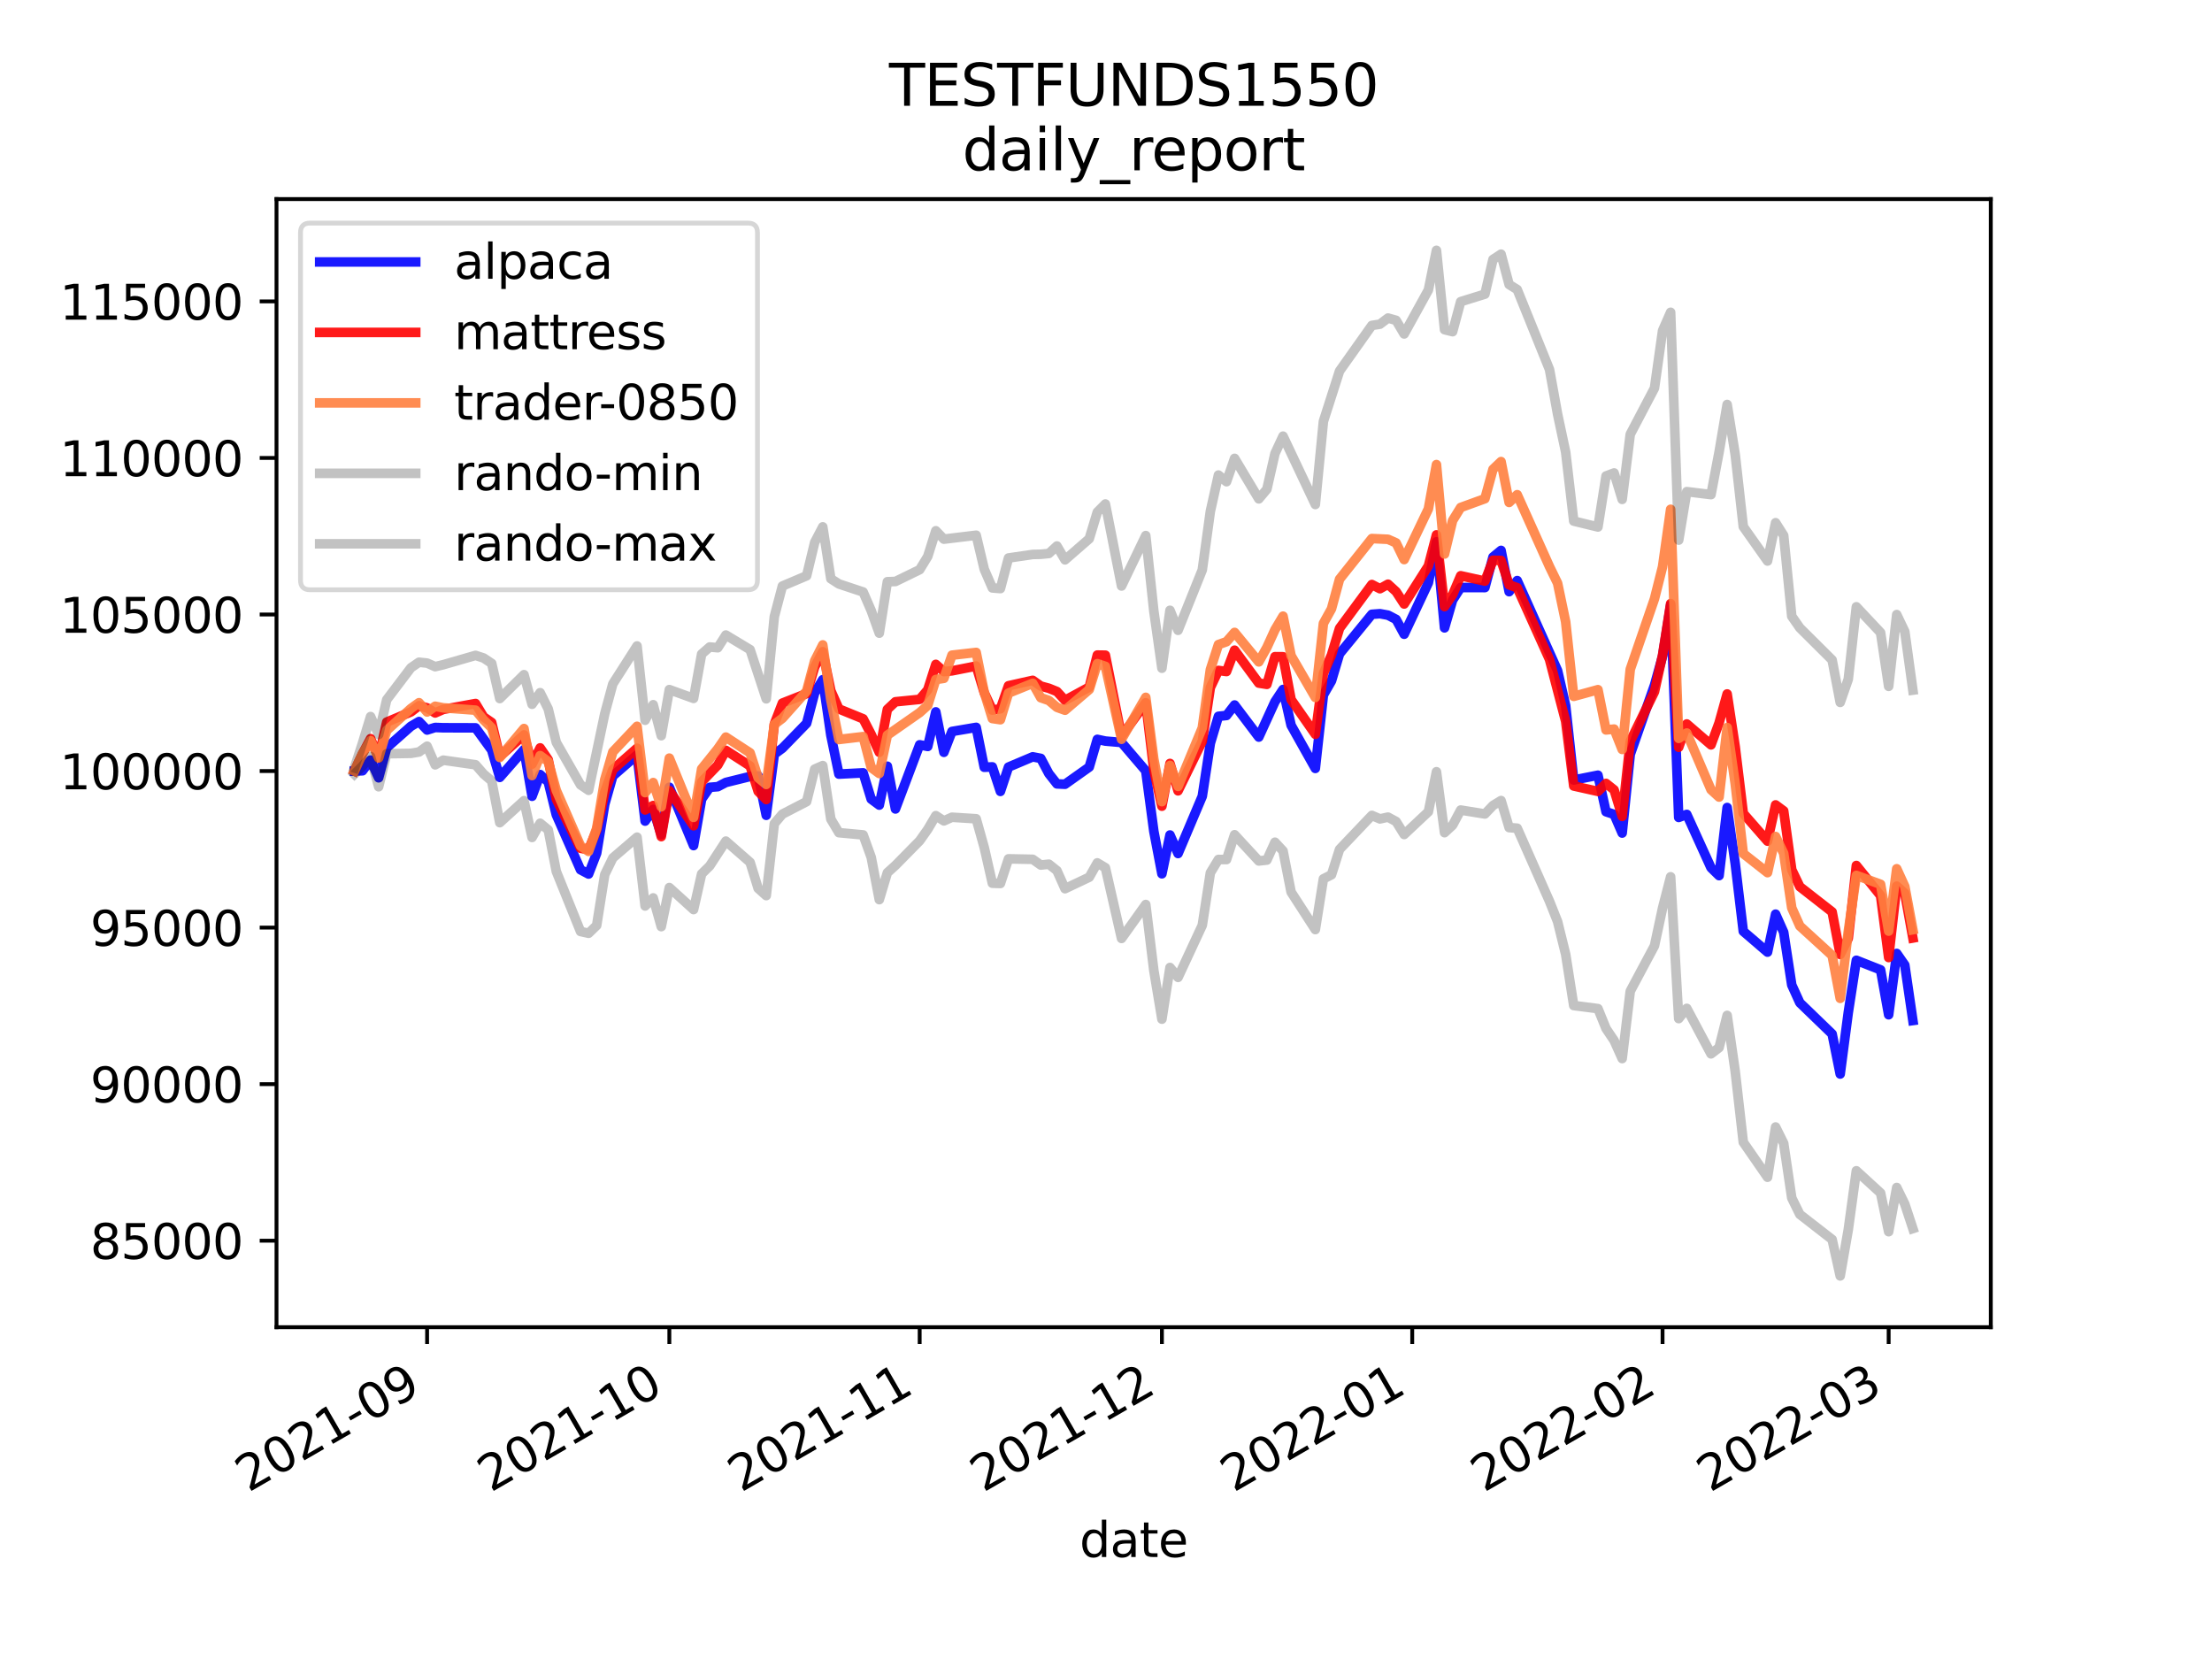 <?xml version="1.0" encoding="utf-8" standalone="no"?>
<!DOCTYPE svg PUBLIC "-//W3C//DTD SVG 1.1//EN"
  "http://www.w3.org/Graphics/SVG/1.1/DTD/svg11.dtd">
<svg height="345.6pt" version="1.1" viewBox="0 0 460.8 345.6" width="460.8pt" xmlns="http://www.w3.org/2000/svg" xmlns:xlink="http://www.w3.org/1999/xlink">
 <defs>
  <style type="text/css">*{stroke-linecap:butt;stroke-linejoin:round;}</style>
 </defs>
 <g id="figure_1">
  <g id="patch_1">
   <path d="M 0 345.6 
L 460.8 345.6 
L 460.8 0 
L 0 0 
z
" style="fill:#ffffff;"/>
  </g>
  <g id="axes_1">
   <g id="patch_2">
    <path d="M 57.6 276.48 
L 414.72 276.48 
L 414.72 41.472 
L 57.6 41.472 
z
" style="fill:#ffffff;"/>
   </g>
   <g id="matplotlib.axis_1">
    <g id="xtick_1">
     <g id="line2d_1">
      <defs>
       <path d="M 0 0 
L 0 3.5 
" id="me11b0166a5" style="stroke:#000000;stroke-width:0.8;"/>
      </defs>
      <g>
       <use style="stroke:#000000;stroke-width:0.8;" x="88.972" xlink:href="#me11b0166a5" y="276.48"/>
      </g>
     </g>
     <g id="text_1">
      <!-- 2021-09 -->
      <g transform="translate(51.747 310.952)rotate(-30)scale(0.1 -0.1)">
       <defs>
        <path d="M 1228 531 
L 3431 531 
L 3431 0 
L 469 0 
L 469 531 
Q 828 903 1448 1529 
Q 2069 2156 2228 2338 
Q 2531 2678 2651 2914 
Q 2772 3150 2772 3378 
Q 2772 3750 2511 3984 
Q 2250 4219 1831 4219 
Q 1534 4219 1204 4116 
Q 875 4013 500 3803 
L 500 4441 
Q 881 4594 1212 4672 
Q 1544 4750 1819 4750 
Q 2544 4750 2975 4387 
Q 3406 4025 3406 3419 
Q 3406 3131 3298 2873 
Q 3191 2616 2906 2266 
Q 2828 2175 2409 1742 
Q 1991 1309 1228 531 
z
" id="DejaVuSans-32" transform="scale(0.016)"/>
        <path d="M 2034 4250 
Q 1547 4250 1301 3770 
Q 1056 3291 1056 2328 
Q 1056 1369 1301 889 
Q 1547 409 2034 409 
Q 2525 409 2770 889 
Q 3016 1369 3016 2328 
Q 3016 3291 2770 3770 
Q 2525 4250 2034 4250 
z
M 2034 4750 
Q 2819 4750 3233 4129 
Q 3647 3509 3647 2328 
Q 3647 1150 3233 529 
Q 2819 -91 2034 -91 
Q 1250 -91 836 529 
Q 422 1150 422 2328 
Q 422 3509 836 4129 
Q 1250 4750 2034 4750 
z
" id="DejaVuSans-30" transform="scale(0.016)"/>
        <path d="M 794 531 
L 1825 531 
L 1825 4091 
L 703 3866 
L 703 4441 
L 1819 4666 
L 2450 4666 
L 2450 531 
L 3481 531 
L 3481 0 
L 794 0 
L 794 531 
z
" id="DejaVuSans-31" transform="scale(0.016)"/>
        <path d="M 313 2009 
L 1997 2009 
L 1997 1497 
L 313 1497 
L 313 2009 
z
" id="DejaVuSans-2d" transform="scale(0.016)"/>
        <path d="M 703 97 
L 703 672 
Q 941 559 1184 500 
Q 1428 441 1663 441 
Q 2288 441 2617 861 
Q 2947 1281 2994 2138 
Q 2813 1869 2534 1725 
Q 2256 1581 1919 1581 
Q 1219 1581 811 2004 
Q 403 2428 403 3163 
Q 403 3881 828 4315 
Q 1253 4750 1959 4750 
Q 2769 4750 3195 4129 
Q 3622 3509 3622 2328 
Q 3622 1225 3098 567 
Q 2575 -91 1691 -91 
Q 1453 -91 1209 -44 
Q 966 3 703 97 
z
M 1959 2075 
Q 2384 2075 2632 2365 
Q 2881 2656 2881 3163 
Q 2881 3666 2632 3958 
Q 2384 4250 1959 4250 
Q 1534 4250 1286 3958 
Q 1038 3666 1038 3163 
Q 1038 2656 1286 2365 
Q 1534 2075 1959 2075 
z
" id="DejaVuSans-39" transform="scale(0.016)"/>
       </defs>
       <use xlink:href="#DejaVuSans-32"/>
       <use x="63.623" xlink:href="#DejaVuSans-30"/>
       <use x="127.246" xlink:href="#DejaVuSans-32"/>
       <use x="190.869" xlink:href="#DejaVuSans-31"/>
       <use x="254.492" xlink:href="#DejaVuSans-2d"/>
       <use x="290.576" xlink:href="#DejaVuSans-30"/>
       <use x="354.199" xlink:href="#DejaVuSans-39"/>
      </g>
     </g>
    </g>
    <g id="xtick_2">
     <g id="line2d_2">
      <g>
       <use style="stroke:#000000;stroke-width:0.8;" x="139.436" xlink:href="#me11b0166a5" y="276.48"/>
      </g>
     </g>
     <g id="text_2">
      <!-- 2021-10 -->
      <g transform="translate(102.212 310.952)rotate(-30)scale(0.1 -0.1)">
       <use xlink:href="#DejaVuSans-32"/>
       <use x="63.623" xlink:href="#DejaVuSans-30"/>
       <use x="127.246" xlink:href="#DejaVuSans-32"/>
       <use x="190.869" xlink:href="#DejaVuSans-31"/>
       <use x="254.492" xlink:href="#DejaVuSans-2d"/>
       <use x="290.576" xlink:href="#DejaVuSans-31"/>
       <use x="354.199" xlink:href="#DejaVuSans-30"/>
      </g>
     </g>
    </g>
    <g id="xtick_3">
     <g id="line2d_3">
      <g>
       <use style="stroke:#000000;stroke-width:0.8;" x="191.583" xlink:href="#me11b0166a5" y="276.48"/>
      </g>
     </g>
     <g id="text_3">
      <!-- 2021-11 -->
      <g transform="translate(154.358 310.952)rotate(-30)scale(0.1 -0.1)">
       <use xlink:href="#DejaVuSans-32"/>
       <use x="63.623" xlink:href="#DejaVuSans-30"/>
       <use x="127.246" xlink:href="#DejaVuSans-32"/>
       <use x="190.869" xlink:href="#DejaVuSans-31"/>
       <use x="254.492" xlink:href="#DejaVuSans-2d"/>
       <use x="290.576" xlink:href="#DejaVuSans-31"/>
       <use x="354.199" xlink:href="#DejaVuSans-31"/>
      </g>
     </g>
    </g>
    <g id="xtick_4">
     <g id="line2d_4">
      <g>
       <use style="stroke:#000000;stroke-width:0.8;" x="242.048" xlink:href="#me11b0166a5" y="276.48"/>
      </g>
     </g>
     <g id="text_4">
      <!-- 2021-12 -->
      <g transform="translate(204.823 310.952)rotate(-30)scale(0.1 -0.1)">
       <use xlink:href="#DejaVuSans-32"/>
       <use x="63.623" xlink:href="#DejaVuSans-30"/>
       <use x="127.246" xlink:href="#DejaVuSans-32"/>
       <use x="190.869" xlink:href="#DejaVuSans-31"/>
       <use x="254.492" xlink:href="#DejaVuSans-2d"/>
       <use x="290.576" xlink:href="#DejaVuSans-31"/>
       <use x="354.199" xlink:href="#DejaVuSans-32"/>
      </g>
     </g>
    </g>
    <g id="xtick_5">
     <g id="line2d_5">
      <g>
       <use style="stroke:#000000;stroke-width:0.8;" x="294.194" xlink:href="#me11b0166a5" y="276.48"/>
      </g>
     </g>
     <g id="text_5">
      <!-- 2022-01 -->
      <g transform="translate(256.969 310.952)rotate(-30)scale(0.1 -0.1)">
       <use xlink:href="#DejaVuSans-32"/>
       <use x="63.623" xlink:href="#DejaVuSans-30"/>
       <use x="127.246" xlink:href="#DejaVuSans-32"/>
       <use x="190.869" xlink:href="#DejaVuSans-32"/>
       <use x="254.492" xlink:href="#DejaVuSans-2d"/>
       <use x="290.576" xlink:href="#DejaVuSans-30"/>
       <use x="354.199" xlink:href="#DejaVuSans-31"/>
      </g>
     </g>
    </g>
    <g id="xtick_6">
     <g id="line2d_6">
      <g>
       <use style="stroke:#000000;stroke-width:0.8;" x="346.341" xlink:href="#me11b0166a5" y="276.48"/>
      </g>
     </g>
     <g id="text_6">
      <!-- 2022-02 -->
      <g transform="translate(309.116 310.952)rotate(-30)scale(0.1 -0.1)">
       <use xlink:href="#DejaVuSans-32"/>
       <use x="63.623" xlink:href="#DejaVuSans-30"/>
       <use x="127.246" xlink:href="#DejaVuSans-32"/>
       <use x="190.869" xlink:href="#DejaVuSans-32"/>
       <use x="254.492" xlink:href="#DejaVuSans-2d"/>
       <use x="290.576" xlink:href="#DejaVuSans-30"/>
       <use x="354.199" xlink:href="#DejaVuSans-32"/>
      </g>
     </g>
    </g>
    <g id="xtick_7">
     <g id="line2d_7">
      <g>
       <use style="stroke:#000000;stroke-width:0.8;" x="393.441" xlink:href="#me11b0166a5" y="276.48"/>
      </g>
     </g>
     <g id="text_7">
      <!-- 2022-03 -->
      <g transform="translate(356.216 310.952)rotate(-30)scale(0.1 -0.1)">
       <defs>
        <path d="M 2597 2516 
Q 3050 2419 3304 2112 
Q 3559 1806 3559 1356 
Q 3559 666 3084 287 
Q 2609 -91 1734 -91 
Q 1441 -91 1130 -33 
Q 819 25 488 141 
L 488 750 
Q 750 597 1062 519 
Q 1375 441 1716 441 
Q 2309 441 2620 675 
Q 2931 909 2931 1356 
Q 2931 1769 2642 2001 
Q 2353 2234 1838 2234 
L 1294 2234 
L 1294 2753 
L 1863 2753 
Q 2328 2753 2575 2939 
Q 2822 3125 2822 3475 
Q 2822 3834 2567 4026 
Q 2313 4219 1838 4219 
Q 1578 4219 1281 4162 
Q 984 4106 628 3988 
L 628 4550 
Q 988 4650 1302 4700 
Q 1616 4750 1894 4750 
Q 2613 4750 3031 4423 
Q 3450 4097 3450 3541 
Q 3450 3153 3228 2886 
Q 3006 2619 2597 2516 
z
" id="DejaVuSans-33" transform="scale(0.016)"/>
       </defs>
       <use xlink:href="#DejaVuSans-32"/>
       <use x="63.623" xlink:href="#DejaVuSans-30"/>
       <use x="127.246" xlink:href="#DejaVuSans-32"/>
       <use x="190.869" xlink:href="#DejaVuSans-32"/>
       <use x="254.492" xlink:href="#DejaVuSans-2d"/>
       <use x="290.576" xlink:href="#DejaVuSans-30"/>
       <use x="354.199" xlink:href="#DejaVuSans-33"/>
      </g>
     </g>
    </g>
    <g id="text_8">
     <!-- date -->
     <g transform="translate(224.885 324.351)scale(0.1 -0.1)">
      <defs>
       <path d="M 2906 2969 
L 2906 4863 
L 3481 4863 
L 3481 0 
L 2906 0 
L 2906 525 
Q 2725 213 2448 61 
Q 2172 -91 1784 -91 
Q 1150 -91 751 415 
Q 353 922 353 1747 
Q 353 2572 751 3078 
Q 1150 3584 1784 3584 
Q 2172 3584 2448 3432 
Q 2725 3281 2906 2969 
z
M 947 1747 
Q 947 1113 1208 752 
Q 1469 391 1925 391 
Q 2381 391 2643 752 
Q 2906 1113 2906 1747 
Q 2906 2381 2643 2742 
Q 2381 3103 1925 3103 
Q 1469 3103 1208 2742 
Q 947 2381 947 1747 
z
" id="DejaVuSans-64" transform="scale(0.016)"/>
       <path d="M 2194 1759 
Q 1497 1759 1228 1600 
Q 959 1441 959 1056 
Q 959 750 1161 570 
Q 1363 391 1709 391 
Q 2188 391 2477 730 
Q 2766 1069 2766 1631 
L 2766 1759 
L 2194 1759 
z
M 3341 1997 
L 3341 0 
L 2766 0 
L 2766 531 
Q 2569 213 2275 61 
Q 1981 -91 1556 -91 
Q 1019 -91 701 211 
Q 384 513 384 1019 
Q 384 1609 779 1909 
Q 1175 2209 1959 2209 
L 2766 2209 
L 2766 2266 
Q 2766 2663 2505 2880 
Q 2244 3097 1772 3097 
Q 1472 3097 1187 3025 
Q 903 2953 641 2809 
L 641 3341 
Q 956 3463 1253 3523 
Q 1550 3584 1831 3584 
Q 2591 3584 2966 3190 
Q 3341 2797 3341 1997 
z
" id="DejaVuSans-61" transform="scale(0.016)"/>
       <path d="M 1172 4494 
L 1172 3500 
L 2356 3500 
L 2356 3053 
L 1172 3053 
L 1172 1153 
Q 1172 725 1289 603 
Q 1406 481 1766 481 
L 2356 481 
L 2356 0 
L 1766 0 
Q 1100 0 847 248 
Q 594 497 594 1153 
L 594 3053 
L 172 3053 
L 172 3500 
L 594 3500 
L 594 4494 
L 1172 4494 
z
" id="DejaVuSans-74" transform="scale(0.016)"/>
       <path d="M 3597 1894 
L 3597 1613 
L 953 1613 
Q 991 1019 1311 708 
Q 1631 397 2203 397 
Q 2534 397 2845 478 
Q 3156 559 3463 722 
L 3463 178 
Q 3153 47 2828 -22 
Q 2503 -91 2169 -91 
Q 1331 -91 842 396 
Q 353 884 353 1716 
Q 353 2575 817 3079 
Q 1281 3584 2069 3584 
Q 2775 3584 3186 3129 
Q 3597 2675 3597 1894 
z
M 3022 2063 
Q 3016 2534 2758 2815 
Q 2500 3097 2075 3097 
Q 1594 3097 1305 2825 
Q 1016 2553 972 2059 
L 3022 2063 
z
" id="DejaVuSans-65" transform="scale(0.016)"/>
      </defs>
      <use xlink:href="#DejaVuSans-64"/>
      <use x="63.477" xlink:href="#DejaVuSans-61"/>
      <use x="124.756" xlink:href="#DejaVuSans-74"/>
      <use x="163.965" xlink:href="#DejaVuSans-65"/>
     </g>
    </g>
   </g>
   <g id="matplotlib.axis_2">
    <g id="ytick_1">
     <g id="line2d_8">
      <defs>
       <path d="M 0 0 
L -3.5 0 
" id="m3137d2e537" style="stroke:#000000;stroke-width:0.8;"/>
      </defs>
      <g>
       <use style="stroke:#000000;stroke-width:0.8;" x="57.6" xlink:href="#m3137d2e537" y="258.46"/>
      </g>
     </g>
     <g id="text_9">
      <!-- 85000 -->
      <g transform="translate(18.788 262.259)scale(0.1 -0.1)">
       <defs>
        <path d="M 2034 2216 
Q 1584 2216 1326 1975 
Q 1069 1734 1069 1313 
Q 1069 891 1326 650 
Q 1584 409 2034 409 
Q 2484 409 2743 651 
Q 3003 894 3003 1313 
Q 3003 1734 2745 1975 
Q 2488 2216 2034 2216 
z
M 1403 2484 
Q 997 2584 770 2862 
Q 544 3141 544 3541 
Q 544 4100 942 4425 
Q 1341 4750 2034 4750 
Q 2731 4750 3128 4425 
Q 3525 4100 3525 3541 
Q 3525 3141 3298 2862 
Q 3072 2584 2669 2484 
Q 3125 2378 3379 2068 
Q 3634 1759 3634 1313 
Q 3634 634 3220 271 
Q 2806 -91 2034 -91 
Q 1263 -91 848 271 
Q 434 634 434 1313 
Q 434 1759 690 2068 
Q 947 2378 1403 2484 
z
M 1172 3481 
Q 1172 3119 1398 2916 
Q 1625 2713 2034 2713 
Q 2441 2713 2670 2916 
Q 2900 3119 2900 3481 
Q 2900 3844 2670 4047 
Q 2441 4250 2034 4250 
Q 1625 4250 1398 4047 
Q 1172 3844 1172 3481 
z
" id="DejaVuSans-38" transform="scale(0.016)"/>
        <path d="M 691 4666 
L 3169 4666 
L 3169 4134 
L 1269 4134 
L 1269 2991 
Q 1406 3038 1543 3061 
Q 1681 3084 1819 3084 
Q 2600 3084 3056 2656 
Q 3513 2228 3513 1497 
Q 3513 744 3044 326 
Q 2575 -91 1722 -91 
Q 1428 -91 1123 -41 
Q 819 9 494 109 
L 494 744 
Q 775 591 1075 516 
Q 1375 441 1709 441 
Q 2250 441 2565 725 
Q 2881 1009 2881 1497 
Q 2881 1984 2565 2268 
Q 2250 2553 1709 2553 
Q 1456 2553 1204 2497 
Q 953 2441 691 2322 
L 691 4666 
z
" id="DejaVuSans-35" transform="scale(0.016)"/>
       </defs>
       <use xlink:href="#DejaVuSans-38"/>
       <use x="63.623" xlink:href="#DejaVuSans-35"/>
       <use x="127.246" xlink:href="#DejaVuSans-30"/>
       <use x="190.869" xlink:href="#DejaVuSans-30"/>
       <use x="254.492" xlink:href="#DejaVuSans-30"/>
      </g>
     </g>
    </g>
    <g id="ytick_2">
     <g id="line2d_9">
      <g>
       <use style="stroke:#000000;stroke-width:0.8;" x="57.6" xlink:href="#m3137d2e537" y="225.847"/>
      </g>
     </g>
     <g id="text_10">
      <!-- 90000 -->
      <g transform="translate(18.788 229.646)scale(0.1 -0.1)">
       <use xlink:href="#DejaVuSans-39"/>
       <use x="63.623" xlink:href="#DejaVuSans-30"/>
       <use x="127.246" xlink:href="#DejaVuSans-30"/>
       <use x="190.869" xlink:href="#DejaVuSans-30"/>
       <use x="254.492" xlink:href="#DejaVuSans-30"/>
      </g>
     </g>
    </g>
    <g id="ytick_3">
     <g id="line2d_10">
      <g>
       <use style="stroke:#000000;stroke-width:0.8;" x="57.6" xlink:href="#m3137d2e537" y="193.234"/>
      </g>
     </g>
     <g id="text_11">
      <!-- 95000 -->
      <g transform="translate(18.788 197.034)scale(0.1 -0.1)">
       <use xlink:href="#DejaVuSans-39"/>
       <use x="63.623" xlink:href="#DejaVuSans-35"/>
       <use x="127.246" xlink:href="#DejaVuSans-30"/>
       <use x="190.869" xlink:href="#DejaVuSans-30"/>
       <use x="254.492" xlink:href="#DejaVuSans-30"/>
      </g>
     </g>
    </g>
    <g id="ytick_4">
     <g id="line2d_11">
      <g>
       <use style="stroke:#000000;stroke-width:0.8;" x="57.6" xlink:href="#m3137d2e537" y="160.622"/>
      </g>
     </g>
     <g id="text_12">
      <!-- 100000 -->
      <g transform="translate(12.425 164.421)scale(0.1 -0.1)">
       <use xlink:href="#DejaVuSans-31"/>
       <use x="63.623" xlink:href="#DejaVuSans-30"/>
       <use x="127.246" xlink:href="#DejaVuSans-30"/>
       <use x="190.869" xlink:href="#DejaVuSans-30"/>
       <use x="254.492" xlink:href="#DejaVuSans-30"/>
       <use x="318.115" xlink:href="#DejaVuSans-30"/>
      </g>
     </g>
    </g>
    <g id="ytick_5">
     <g id="line2d_12">
      <g>
       <use style="stroke:#000000;stroke-width:0.8;" x="57.6" xlink:href="#m3137d2e537" y="128.009"/>
      </g>
     </g>
     <g id="text_13">
      <!-- 105000 -->
      <g transform="translate(12.425 131.808)scale(0.1 -0.1)">
       <use xlink:href="#DejaVuSans-31"/>
       <use x="63.623" xlink:href="#DejaVuSans-30"/>
       <use x="127.246" xlink:href="#DejaVuSans-35"/>
       <use x="190.869" xlink:href="#DejaVuSans-30"/>
       <use x="254.492" xlink:href="#DejaVuSans-30"/>
       <use x="318.115" xlink:href="#DejaVuSans-30"/>
      </g>
     </g>
    </g>
    <g id="ytick_6">
     <g id="line2d_13">
      <g>
       <use style="stroke:#000000;stroke-width:0.8;" x="57.6" xlink:href="#m3137d2e537" y="95.396"/>
      </g>
     </g>
     <g id="text_14">
      <!-- 110000 -->
      <g transform="translate(12.425 99.196)scale(0.1 -0.1)">
       <use xlink:href="#DejaVuSans-31"/>
       <use x="63.623" xlink:href="#DejaVuSans-31"/>
       <use x="127.246" xlink:href="#DejaVuSans-30"/>
       <use x="190.869" xlink:href="#DejaVuSans-30"/>
       <use x="254.492" xlink:href="#DejaVuSans-30"/>
       <use x="318.115" xlink:href="#DejaVuSans-30"/>
      </g>
     </g>
    </g>
    <g id="ytick_7">
     <g id="line2d_14">
      <g>
       <use style="stroke:#000000;stroke-width:0.8;" x="57.6" xlink:href="#m3137d2e537" y="62.784"/>
      </g>
     </g>
     <g id="text_15">
      <!-- 115000 -->
      <g transform="translate(12.425 66.583)scale(0.1 -0.1)">
       <use xlink:href="#DejaVuSans-31"/>
       <use x="63.623" xlink:href="#DejaVuSans-31"/>
       <use x="127.246" xlink:href="#DejaVuSans-35"/>
       <use x="190.869" xlink:href="#DejaVuSans-30"/>
       <use x="254.492" xlink:href="#DejaVuSans-30"/>
       <use x="318.115" xlink:href="#DejaVuSans-30"/>
      </g>
     </g>
    </g>
   </g>
   <g id="line2d_15">
    <path clip-path="url(#p83d3deb5fc)" d="M 73.833 160.622 
L 75.515 160.565 
L 77.197 158.341 
L 78.879 162.024 
L 80.561 155.76 
L 85.608 151.291 
L 87.29 150.311 
L 88.972 152.073 
L 90.654 151.544 
L 92.336 151.605 
L 99.065 151.625 
L 102.429 156.255 
L 104.111 161.942 
L 109.158 156.177 
L 110.84 165.876 
L 112.522 161.352 
L 114.204 162.886 
L 115.886 169.733 
L 120.933 181.184 
L 122.615 182.076 
L 124.297 177.731 
L 125.979 167.546 
L 127.661 161.661 
L 132.708 157.264 
L 134.39 171.048 
L 136.072 168.622 
L 137.754 173.864 
L 139.436 163.993 
L 144.483 176.147 
L 146.165 166.46 
L 147.847 164.017 
L 149.529 163.878 
L 151.212 163 
L 156.258 161.757 
L 157.94 161.641 
L 159.622 169.841 
L 161.304 157.113 
L 162.987 155.87 
L 168.033 150.684 
L 169.715 144.333 
L 171.397 141.592 
L 173.079 153.158 
L 174.762 161.26 
L 179.808 161 
L 181.49 166.469 
L 183.172 167.716 
L 184.854 159.618 
L 186.537 168.518 
L 191.583 155.155 
L 193.265 155.498 
L 194.947 148.301 
L 196.63 156.719 
L 198.312 152.379 
L 203.358 151.524 
L 205.04 159.835 
L 206.722 159.756 
L 208.405 164.862 
L 210.087 159.795 
L 215.133 157.661 
L 216.815 157.986 
L 218.497 161.159 
L 220.18 163.297 
L 221.862 163.371 
L 226.908 159.792 
L 228.59 154.022 
L 230.272 154.381 
L 233.637 154.672 
L 238.683 160.578 
L 240.365 173.177 
L 242.048 182.027 
L 243.73 173.945 
L 245.412 177.803 
L 250.458 165.873 
L 252.14 154.828 
L 253.823 149.222 
L 255.505 149.044 
L 257.187 146.867 
L 262.233 153.544 
L 265.598 146.172 
L 267.28 143.631 
L 268.962 151.089 
L 274.008 160.075 
L 275.69 144.766 
L 277.373 141.841 
L 279.055 136.2 
L 285.783 127.971 
L 287.466 127.846 
L 289.148 128.152 
L 290.83 129.026 
L 292.512 132.12 
L 297.558 121.398 
L 299.241 112.86 
L 300.923 130.795 
L 302.605 125.011 
L 304.287 122.392 
L 309.333 122.403 
L 311.016 116.045 
L 312.698 114.661 
L 314.38 123.258 
L 316.062 120.946 
L 324.473 139.71 
L 326.155 146.997 
L 327.837 162.492 
L 332.884 161.491 
L 334.566 169.1 
L 336.248 169.656 
L 337.93 173.539 
L 339.612 157.136 
L 344.659 142.747 
L 346.341 136.697 
L 348.023 126.047 
L 349.705 170.284 
L 351.387 169.656 
L 356.434 180.762 
L 358.116 182.405 
L 359.798 168.22 
L 361.48 179.927 
L 363.162 194.01 
L 368.209 198.344 
L 369.891 190.437 
L 371.573 194.202 
L 373.255 205.191 
L 374.937 208.891 
L 381.666 215.391 
L 383.348 223.737 
L 385.03 210.919 
L 386.712 200.043 
L 391.759 202.038 
L 393.441 211.391 
L 395.123 198.62 
L 396.805 201.044 
L 398.487 212.591 
L 398.487 212.591 
" style="fill:none;stroke:#0000ff;stroke-linecap:square;stroke-opacity:0.9;stroke-width:2;"/>
   </g>
   <g id="line2d_16">
    <path clip-path="url(#p83d3deb5fc)" d="M 73.833 160.622 
L 75.515 157.035 
L 77.197 153.874 
L 78.879 157.867 
L 80.561 150.422 
L 85.608 148.3 
L 87.29 147.018 
L 88.972 147.457 
L 90.654 148.52 
L 92.336 147.784 
L 99.065 146.555 
L 100.747 149.351 
L 102.429 150.507 
L 104.111 157.593 
L 109.158 153.091 
L 110.84 159.187 
L 112.522 155.798 
L 114.204 158.254 
L 115.886 166.491 
L 120.933 176.706 
L 122.615 177.012 
L 124.297 172.891 
L 125.979 165.018 
L 127.661 160.314 
L 132.708 155.873 
L 134.39 168.721 
L 136.072 167.807 
L 137.754 174.282 
L 139.436 164.691 
L 144.483 172.015 
L 146.165 162.871 
L 149.529 159.385 
L 151.212 156.315 
L 156.258 159.568 
L 157.94 164.853 
L 159.622 166.558 
L 161.304 150.844 
L 162.987 146.47 
L 168.033 144.481 
L 169.715 138.929 
L 171.397 135.76 
L 173.079 143.903 
L 174.762 147.686 
L 179.808 149.742 
L 181.49 153.009 
L 183.172 156.716 
L 184.854 147.77 
L 186.537 146.194 
L 191.583 145.69 
L 193.265 143.704 
L 194.947 138.403 
L 196.63 139.903 
L 198.312 139.748 
L 203.358 138.754 
L 205.04 144.311 
L 206.722 147.924 
L 208.405 147.654 
L 210.087 142.855 
L 215.133 141.726 
L 216.815 142.918 
L 218.497 143.377 
L 220.18 144.057 
L 221.862 145.884 
L 226.908 143.139 
L 228.59 136.464 
L 230.272 136.488 
L 233.637 153.389 
L 238.683 146.402 
L 240.365 160.428 
L 242.048 167.946 
L 243.73 159.042 
L 245.412 164.744 
L 250.458 154.421 
L 252.14 143.229 
L 253.823 139.665 
L 255.505 139.89 
L 257.187 135.448 
L 262.233 142.301 
L 263.915 142.566 
L 265.598 136.8 
L 267.28 136.814 
L 268.962 145.744 
L 274.008 152.969 
L 275.69 140.3 
L 277.373 136.445 
L 279.055 130.882 
L 285.783 121.767 
L 287.466 122.638 
L 289.148 121.7 
L 290.83 123.239 
L 292.512 125.82 
L 297.558 117.89 
L 299.241 111.422 
L 300.923 126.365 
L 302.605 123.889 
L 304.287 119.941 
L 309.333 121.049 
L 311.016 116.715 
L 312.698 116.754 
L 314.38 121.83 
L 316.062 122.435 
L 322.791 137.374 
L 326.155 150.254 
L 327.837 163.735 
L 332.884 164.863 
L 334.566 163.202 
L 336.248 164.544 
L 337.93 170.071 
L 339.612 154.451 
L 344.659 144.11 
L 346.341 136.457 
L 348.023 125.742 
L 349.705 155.672 
L 351.387 150.815 
L 356.434 155.168 
L 358.116 150.602 
L 359.798 144.565 
L 361.48 155.619 
L 363.162 169.449 
L 368.209 175.222 
L 369.891 167.677 
L 371.573 168.924 
L 373.255 181.194 
L 374.937 184.711 
L 381.666 189.966 
L 383.348 198.826 
L 385.03 195.488 
L 386.712 180.298 
L 391.759 186.572 
L 393.441 199.47 
L 395.123 184.601 
L 396.805 186.101 
L 398.487 195.401 
L 398.487 195.401 
" style="fill:none;stroke:#ff0000;stroke-linecap:square;stroke-opacity:0.9;stroke-width:2;"/>
   </g>
   <g id="line2d_17">
    <path clip-path="url(#p83d3deb5fc)" d="M 73.833 160.622 
L 75.515 156.987 
L 77.197 154.294 
L 78.879 157.868 
L 80.561 152.15 
L 85.608 147.591 
L 87.29 146.386 
L 88.972 148.319 
L 90.654 147.127 
L 92.336 147.453 
L 99.065 147.94 
L 100.747 149.982 
L 102.429 151.631 
L 104.111 157.795 
L 109.158 151.769 
L 110.84 161.558 
L 112.522 157.41 
L 114.204 158.635 
L 115.886 164.654 
L 120.933 176.206 
L 122.615 177.364 
L 124.297 172.567 
L 125.979 162.417 
L 127.661 156.64 
L 132.708 151.305 
L 134.39 165.118 
L 136.072 163.027 
L 137.754 168.069 
L 139.436 157.935 
L 144.483 170.278 
L 146.165 160.182 
L 149.529 155.988 
L 151.212 153.55 
L 156.258 156.839 
L 157.94 162.022 
L 159.622 163.411 
L 161.304 150.914 
L 162.987 149.635 
L 168.033 143.971 
L 169.715 137.66 
L 171.397 134.346 
L 173.079 145.846 
L 174.762 154.048 
L 179.808 153.453 
L 181.49 159.897 
L 183.172 161.135 
L 184.854 153.147 
L 191.583 148.452 
L 193.265 146.938 
L 194.947 141.557 
L 196.63 141.306 
L 198.312 136.487 
L 203.358 135.916 
L 205.04 144.249 
L 206.722 149.683 
L 208.405 149.928 
L 210.087 144.387 
L 215.133 142.345 
L 216.815 145.346 
L 218.497 145.92 
L 220.18 147.346 
L 221.862 147.95 
L 226.908 143.639 
L 228.59 138.256 
L 230.272 138.815 
L 233.637 154.002 
L 238.683 145.272 
L 240.365 158.148 
L 242.048 166.999 
L 243.73 159.451 
L 245.412 163.823 
L 250.458 151.636 
L 252.14 139.503 
L 253.823 134.277 
L 255.505 133.68 
L 257.187 131.746 
L 262.233 137.883 
L 263.915 134.867 
L 265.598 131.187 
L 267.28 128.361 
L 268.962 136.6 
L 274.008 145.291 
L 275.69 129.864 
L 277.373 126.833 
L 279.055 120.65 
L 285.783 112.191 
L 289.148 112.344 
L 290.83 113.094 
L 292.512 116.568 
L 297.558 106.008 
L 299.241 96.783 
L 300.923 115.414 
L 302.605 108.444 
L 304.287 105.722 
L 309.333 103.887 
L 311.016 97.762 
L 312.698 96.157 
L 314.38 104.666 
L 316.062 103.055 
L 322.791 118.039 
L 324.473 121.49 
L 326.155 129.535 
L 327.837 145.063 
L 332.884 143.672 
L 334.566 152.057 
L 336.248 151.884 
L 337.93 156.118 
L 339.612 139.438 
L 344.659 124.741 
L 346.341 118.066 
L 348.023 106.099 
L 349.705 153.813 
L 351.387 152.702 
L 356.434 164.502 
L 358.116 166.041 
L 359.798 151.561 
L 361.48 163.294 
L 363.162 177.816 
L 368.209 181.786 
L 369.891 174.261 
L 371.573 177.766 
L 373.255 189.13 
L 374.937 192.902 
L 381.666 199.045 
L 383.348 207.972 
L 385.03 194.036 
L 386.712 182.362 
L 391.759 184.219 
L 393.441 193.965 
L 395.123 180.982 
L 396.805 184.668 
L 398.487 193.674 
L 398.487 193.674 
" style="fill:none;stroke:#ff8040;stroke-linecap:square;stroke-opacity:0.9;stroke-width:2;"/>
   </g>
   <g id="line2d_18">
    <path clip-path="url(#p83d3deb5fc)" d="M 73.833 161.274 
L 75.515 159.585 
L 77.197 157.596 
L 78.879 163.894 
L 80.561 157.014 
L 85.608 156.934 
L 87.29 156.652 
L 88.972 155.441 
L 90.654 159.326 
L 92.336 158.356 
L 99.065 159.315 
L 100.747 161.243 
L 102.429 162.689 
L 104.111 171.376 
L 109.158 166.793 
L 110.84 174.457 
L 112.522 171.496 
L 114.204 172.877 
L 115.886 181.527 
L 120.933 194.039 
L 122.615 194.418 
L 124.297 192.785 
L 125.979 182.191 
L 127.661 178.728 
L 132.708 174.398 
L 134.39 188.729 
L 136.072 187.051 
L 137.754 193.031 
L 139.436 184.895 
L 144.483 189.476 
L 146.165 182.044 
L 147.847 180.388 
L 151.212 175.22 
L 156.258 179.633 
L 157.94 185.071 
L 159.622 186.569 
L 161.304 171.587 
L 162.987 169.598 
L 168.033 166.99 
L 169.715 160.226 
L 171.397 159.487 
L 173.079 170.643 
L 174.762 173.461 
L 179.808 173.926 
L 181.49 178.596 
L 183.172 187.411 
L 184.854 181.802 
L 186.537 180.279 
L 191.583 175.146 
L 193.265 172.767 
L 194.947 169.916 
L 196.63 171.002 
L 198.312 170.246 
L 203.358 170.567 
L 205.04 176.572 
L 206.722 183.987 
L 208.405 184.044 
L 210.087 178.913 
L 215.133 179.009 
L 216.815 180.203 
L 218.497 180.025 
L 220.18 181.366 
L 221.862 185.13 
L 226.908 182.737 
L 228.59 179.755 
L 230.272 180.761 
L 233.637 195.495 
L 238.683 188.428 
L 240.365 202.176 
L 242.048 212.306 
L 243.73 201.543 
L 245.412 203.606 
L 250.458 192.748 
L 252.14 181.826 
L 253.823 179.045 
L 255.505 179.06 
L 257.187 173.891 
L 262.233 179.353 
L 263.915 179.168 
L 265.598 175.45 
L 267.28 177.26 
L 268.962 185.838 
L 274.008 193.647 
L 275.69 183.077 
L 277.373 182.226 
L 279.055 176.934 
L 285.783 169.864 
L 287.466 170.592 
L 289.148 170.22 
L 290.83 171.133 
L 292.512 173.84 
L 297.558 169.101 
L 299.241 160.765 
L 300.923 173.459 
L 302.605 171.9 
L 304.287 168.75 
L 309.333 169.565 
L 311.016 167.796 
L 312.698 166.772 
L 314.38 172.403 
L 316.062 172.529 
L 322.791 187.756 
L 324.473 191.98 
L 326.155 198.789 
L 327.837 209.471 
L 332.884 210.116 
L 334.566 214.262 
L 336.248 216.765 
L 337.93 220.515 
L 339.612 206.479 
L 344.659 197.024 
L 346.341 189.167 
L 348.023 182.652 
L 349.705 212.19 
L 351.387 210.062 
L 356.434 219.535 
L 358.116 218.237 
L 359.798 211.526 
L 361.48 223.219 
L 363.162 237.95 
L 368.209 245.239 
L 369.891 234.778 
L 371.573 238.173 
L 373.255 249.555 
L 374.937 252.976 
L 381.666 258.202 
L 383.348 265.798 
L 385.03 256.16 
L 386.712 243.896 
L 391.759 248.52 
L 393.441 256.585 
L 395.123 247.378 
L 396.805 250.829 
L 398.487 255.932 
L 398.487 255.932 
" style="fill:none;stroke:#0d0d0d;stroke-linecap:square;stroke-opacity:0.25;stroke-width:2;"/>
   </g>
   <g id="line2d_19">
    <path clip-path="url(#p83d3deb5fc)" d="M 73.833 159.969 
L 75.515 154.803 
L 77.197 149.274 
L 78.879 153.021 
L 80.561 145.763 
L 85.608 139.104 
L 87.29 137.955 
L 88.972 138.133 
L 90.654 138.879 
L 92.336 138.474 
L 99.065 136.529 
L 100.747 137.076 
L 102.429 138.195 
L 104.111 145.521 
L 109.158 140.549 
L 110.84 146.711 
L 112.522 144.297 
L 114.204 147.686 
L 115.886 154.655 
L 120.933 163.494 
L 122.615 164.632 
L 125.979 148.687 
L 127.661 142.469 
L 132.708 134.566 
L 134.39 150.041 
L 136.072 146.806 
L 137.754 153.258 
L 139.436 143.656 
L 144.483 145.49 
L 146.165 136.249 
L 147.847 134.781 
L 149.529 134.935 
L 151.212 132.292 
L 156.258 135.331 
L 159.622 145.581 
L 161.304 128.468 
L 162.987 122.083 
L 168.033 119.95 
L 169.715 112.978 
L 171.397 109.756 
L 173.079 120.564 
L 174.762 121.646 
L 179.808 123.325 
L 181.49 127.21 
L 183.172 131.901 
L 184.854 121.183 
L 186.537 121.132 
L 191.583 118.673 
L 193.265 115.921 
L 194.947 110.569 
L 196.63 112.313 
L 203.358 111.499 
L 205.04 118.591 
L 206.722 122.473 
L 208.405 122.611 
L 210.087 116.243 
L 215.133 115.501 
L 216.815 115.463 
L 218.497 115.301 
L 220.18 113.743 
L 221.862 116.625 
L 226.908 112.235 
L 228.59 106.682 
L 230.272 104.994 
L 233.637 122.072 
L 238.683 111.572 
L 240.365 127.308 
L 242.048 139.2 
L 243.73 127.141 
L 245.412 131.303 
L 250.458 118.726 
L 252.14 106.518 
L 253.823 98.965 
L 255.505 100.347 
L 257.187 95.486 
L 262.233 103.923 
L 263.915 101.914 
L 265.598 94.479 
L 267.28 90.861 
L 274.008 105.095 
L 275.69 87.784 
L 279.055 77.285 
L 285.783 67.795 
L 287.466 67.533 
L 289.148 66.257 
L 290.83 66.732 
L 292.512 69.567 
L 297.558 60.417 
L 299.241 52.154 
L 300.923 68.673 
L 302.605 69.093 
L 304.287 62.841 
L 309.333 61.274 
L 311.016 54.048 
L 312.698 52.947 
L 314.38 59.273 
L 316.062 60.315 
L 322.791 76.979 
L 324.473 86.273 
L 326.155 94.169 
L 327.837 108.551 
L 332.884 109.78 
L 334.566 99.157 
L 336.248 98.528 
L 337.93 104.03 
L 339.612 90.469 
L 344.659 80.856 
L 346.341 68.895 
L 348.023 65.059 
L 349.705 112.518 
L 351.387 102.418 
L 356.434 103.04 
L 358.116 94.168 
L 359.798 84.263 
L 361.48 94.723 
L 363.162 109.717 
L 368.209 116.866 
L 369.891 108.896 
L 371.573 111.556 
L 373.255 128.379 
L 374.937 130.794 
L 381.666 137.481 
L 383.348 146.325 
L 385.03 141.492 
L 386.712 126.406 
L 391.759 131.783 
L 393.441 142.981 
L 395.123 128.031 
L 396.805 131.564 
L 398.487 143.768 
L 398.487 143.768 
" style="fill:none;stroke:#0d0d0d;stroke-linecap:square;stroke-opacity:0.25;stroke-width:2;"/>
   </g>
   <g id="patch_3">
    <path d="M 57.6 276.48 
L 57.6 41.472 
" style="fill:none;stroke:#000000;stroke-linecap:square;stroke-linejoin:miter;stroke-width:0.8;"/>
   </g>
   <g id="patch_4">
    <path d="M 414.72 276.48 
L 414.72 41.472 
" style="fill:none;stroke:#000000;stroke-linecap:square;stroke-linejoin:miter;stroke-width:0.8;"/>
   </g>
   <g id="patch_5">
    <path d="M 57.6 276.48 
L 414.72 276.48 
" style="fill:none;stroke:#000000;stroke-linecap:square;stroke-linejoin:miter;stroke-width:0.8;"/>
   </g>
   <g id="patch_6">
    <path d="M 57.6 41.472 
L 414.72 41.472 
" style="fill:none;stroke:#000000;stroke-linecap:square;stroke-linejoin:miter;stroke-width:0.8;"/>
   </g>
   <g id="text_16">
    <!-- TESTFUNDS1550 -->
    <g transform="translate(185.2 22.035)scale(0.12 -0.12)">
     <defs>
      <path d="M -19 4666 
L 3928 4666 
L 3928 4134 
L 2272 4134 
L 2272 0 
L 1638 0 
L 1638 4134 
L -19 4134 
L -19 4666 
z
" id="DejaVuSans-54" transform="scale(0.016)"/>
      <path d="M 628 4666 
L 3578 4666 
L 3578 4134 
L 1259 4134 
L 1259 2753 
L 3481 2753 
L 3481 2222 
L 1259 2222 
L 1259 531 
L 3634 531 
L 3634 0 
L 628 0 
L 628 4666 
z
" id="DejaVuSans-45" transform="scale(0.016)"/>
      <path d="M 3425 4513 
L 3425 3897 
Q 3066 4069 2747 4153 
Q 2428 4238 2131 4238 
Q 1616 4238 1336 4038 
Q 1056 3838 1056 3469 
Q 1056 3159 1242 3001 
Q 1428 2844 1947 2747 
L 2328 2669 
Q 3034 2534 3370 2195 
Q 3706 1856 3706 1288 
Q 3706 609 3251 259 
Q 2797 -91 1919 -91 
Q 1588 -91 1214 -16 
Q 841 59 441 206 
L 441 856 
Q 825 641 1194 531 
Q 1563 422 1919 422 
Q 2459 422 2753 634 
Q 3047 847 3047 1241 
Q 3047 1584 2836 1778 
Q 2625 1972 2144 2069 
L 1759 2144 
Q 1053 2284 737 2584 
Q 422 2884 422 3419 
Q 422 4038 858 4394 
Q 1294 4750 2059 4750 
Q 2388 4750 2728 4690 
Q 3069 4631 3425 4513 
z
" id="DejaVuSans-53" transform="scale(0.016)"/>
      <path d="M 628 4666 
L 3309 4666 
L 3309 4134 
L 1259 4134 
L 1259 2759 
L 3109 2759 
L 3109 2228 
L 1259 2228 
L 1259 0 
L 628 0 
L 628 4666 
z
" id="DejaVuSans-46" transform="scale(0.016)"/>
      <path d="M 556 4666 
L 1191 4666 
L 1191 1831 
Q 1191 1081 1462 751 
Q 1734 422 2344 422 
Q 2950 422 3222 751 
Q 3494 1081 3494 1831 
L 3494 4666 
L 4128 4666 
L 4128 1753 
Q 4128 841 3676 375 
Q 3225 -91 2344 -91 
Q 1459 -91 1007 375 
Q 556 841 556 1753 
L 556 4666 
z
" id="DejaVuSans-55" transform="scale(0.016)"/>
      <path d="M 628 4666 
L 1478 4666 
L 3547 763 
L 3547 4666 
L 4159 4666 
L 4159 0 
L 3309 0 
L 1241 3903 
L 1241 0 
L 628 0 
L 628 4666 
z
" id="DejaVuSans-4e" transform="scale(0.016)"/>
      <path d="M 1259 4147 
L 1259 519 
L 2022 519 
Q 2988 519 3436 956 
Q 3884 1394 3884 2338 
Q 3884 3275 3436 3711 
Q 2988 4147 2022 4147 
L 1259 4147 
z
M 628 4666 
L 1925 4666 
Q 3281 4666 3915 4102 
Q 4550 3538 4550 2338 
Q 4550 1131 3912 565 
Q 3275 0 1925 0 
L 628 0 
L 628 4666 
z
" id="DejaVuSans-44" transform="scale(0.016)"/>
     </defs>
     <use xlink:href="#DejaVuSans-54"/>
     <use x="61.084" xlink:href="#DejaVuSans-45"/>
     <use x="124.268" xlink:href="#DejaVuSans-53"/>
     <use x="187.744" xlink:href="#DejaVuSans-54"/>
     <use x="248.828" xlink:href="#DejaVuSans-46"/>
     <use x="306.348" xlink:href="#DejaVuSans-55"/>
     <use x="379.541" xlink:href="#DejaVuSans-4e"/>
     <use x="454.346" xlink:href="#DejaVuSans-44"/>
     <use x="531.348" xlink:href="#DejaVuSans-53"/>
     <use x="594.824" xlink:href="#DejaVuSans-31"/>
     <use x="658.447" xlink:href="#DejaVuSans-35"/>
     <use x="722.07" xlink:href="#DejaVuSans-35"/>
     <use x="785.693" xlink:href="#DejaVuSans-30"/>
    </g>
    <!-- daily_report -->
    <g transform="translate(200.467 35.472)scale(0.12 -0.12)">
     <defs>
      <path d="M 603 3500 
L 1178 3500 
L 1178 0 
L 603 0 
L 603 3500 
z
M 603 4863 
L 1178 4863 
L 1178 4134 
L 603 4134 
L 603 4863 
z
" id="DejaVuSans-69" transform="scale(0.016)"/>
      <path d="M 603 4863 
L 1178 4863 
L 1178 0 
L 603 0 
L 603 4863 
z
" id="DejaVuSans-6c" transform="scale(0.016)"/>
      <path d="M 2059 -325 
Q 1816 -950 1584 -1140 
Q 1353 -1331 966 -1331 
L 506 -1331 
L 506 -850 
L 844 -850 
Q 1081 -850 1212 -737 
Q 1344 -625 1503 -206 
L 1606 56 
L 191 3500 
L 800 3500 
L 1894 763 
L 2988 3500 
L 3597 3500 
L 2059 -325 
z
" id="DejaVuSans-79" transform="scale(0.016)"/>
      <path d="M 3263 -1063 
L 3263 -1509 
L -63 -1509 
L -63 -1063 
L 3263 -1063 
z
" id="DejaVuSans-5f" transform="scale(0.016)"/>
      <path d="M 2631 2963 
Q 2534 3019 2420 3045 
Q 2306 3072 2169 3072 
Q 1681 3072 1420 2755 
Q 1159 2438 1159 1844 
L 1159 0 
L 581 0 
L 581 3500 
L 1159 3500 
L 1159 2956 
Q 1341 3275 1631 3429 
Q 1922 3584 2338 3584 
Q 2397 3584 2469 3576 
Q 2541 3569 2628 3553 
L 2631 2963 
z
" id="DejaVuSans-72" transform="scale(0.016)"/>
      <path d="M 1159 525 
L 1159 -1331 
L 581 -1331 
L 581 3500 
L 1159 3500 
L 1159 2969 
Q 1341 3281 1617 3432 
Q 1894 3584 2278 3584 
Q 2916 3584 3314 3078 
Q 3713 2572 3713 1747 
Q 3713 922 3314 415 
Q 2916 -91 2278 -91 
Q 1894 -91 1617 61 
Q 1341 213 1159 525 
z
M 3116 1747 
Q 3116 2381 2855 2742 
Q 2594 3103 2138 3103 
Q 1681 3103 1420 2742 
Q 1159 2381 1159 1747 
Q 1159 1113 1420 752 
Q 1681 391 2138 391 
Q 2594 391 2855 752 
Q 3116 1113 3116 1747 
z
" id="DejaVuSans-70" transform="scale(0.016)"/>
      <path d="M 1959 3097 
Q 1497 3097 1228 2736 
Q 959 2375 959 1747 
Q 959 1119 1226 758 
Q 1494 397 1959 397 
Q 2419 397 2687 759 
Q 2956 1122 2956 1747 
Q 2956 2369 2687 2733 
Q 2419 3097 1959 3097 
z
M 1959 3584 
Q 2709 3584 3137 3096 
Q 3566 2609 3566 1747 
Q 3566 888 3137 398 
Q 2709 -91 1959 -91 
Q 1206 -91 779 398 
Q 353 888 353 1747 
Q 353 2609 779 3096 
Q 1206 3584 1959 3584 
z
" id="DejaVuSans-6f" transform="scale(0.016)"/>
     </defs>
     <use xlink:href="#DejaVuSans-64"/>
     <use x="63.477" xlink:href="#DejaVuSans-61"/>
     <use x="124.756" xlink:href="#DejaVuSans-69"/>
     <use x="152.539" xlink:href="#DejaVuSans-6c"/>
     <use x="180.322" xlink:href="#DejaVuSans-79"/>
     <use x="239.502" xlink:href="#DejaVuSans-5f"/>
     <use x="289.502" xlink:href="#DejaVuSans-72"/>
     <use x="328.365" xlink:href="#DejaVuSans-65"/>
     <use x="389.889" xlink:href="#DejaVuSans-70"/>
     <use x="453.365" xlink:href="#DejaVuSans-6f"/>
     <use x="514.547" xlink:href="#DejaVuSans-72"/>
     <use x="555.66" xlink:href="#DejaVuSans-74"/>
    </g>
   </g>
   <g id="legend_1">
    <g id="patch_7">
     <path d="M 64.6 122.863 
L 155.792 122.863 
Q 157.792 122.863 157.792 120.863 
L 157.792 48.472 
Q 157.792 46.472 155.792 46.472 
L 64.6 46.472 
Q 62.6 46.472 62.6 48.472 
L 62.6 120.863 
Q 62.6 122.863 64.6 122.863 
z
" style="fill:#ffffff;opacity:0.8;stroke:#cccccc;stroke-linejoin:miter;"/>
    </g>
    <g id="line2d_20">
     <path d="M 66.6 54.57 
L 86.6 54.57 
" style="fill:none;stroke:#0000ff;stroke-linecap:square;stroke-opacity:0.9;stroke-width:2;"/>
    </g>
    <g id="line2d_21"/>
    <g id="text_17">
     <!-- alpaca -->
     <g transform="translate(94.6 58.07)scale(0.1 -0.1)">
      <defs>
       <path d="M 3122 3366 
L 3122 2828 
Q 2878 2963 2633 3030 
Q 2388 3097 2138 3097 
Q 1578 3097 1268 2742 
Q 959 2388 959 1747 
Q 959 1106 1268 751 
Q 1578 397 2138 397 
Q 2388 397 2633 464 
Q 2878 531 3122 666 
L 3122 134 
Q 2881 22 2623 -34 
Q 2366 -91 2075 -91 
Q 1284 -91 818 406 
Q 353 903 353 1747 
Q 353 2603 823 3093 
Q 1294 3584 2113 3584 
Q 2378 3584 2631 3529 
Q 2884 3475 3122 3366 
z
" id="DejaVuSans-63" transform="scale(0.016)"/>
      </defs>
      <use xlink:href="#DejaVuSans-61"/>
      <use x="61.279" xlink:href="#DejaVuSans-6c"/>
      <use x="89.062" xlink:href="#DejaVuSans-70"/>
      <use x="152.539" xlink:href="#DejaVuSans-61"/>
      <use x="213.818" xlink:href="#DejaVuSans-63"/>
      <use x="268.799" xlink:href="#DejaVuSans-61"/>
     </g>
    </g>
    <g id="line2d_22">
     <path d="M 66.6 69.249 
L 86.6 69.249 
" style="fill:none;stroke:#ff0000;stroke-linecap:square;stroke-opacity:0.9;stroke-width:2;"/>
    </g>
    <g id="line2d_23"/>
    <g id="text_18">
     <!-- mattress -->
     <g transform="translate(94.6 72.749)scale(0.1 -0.1)">
      <defs>
       <path d="M 3328 2828 
Q 3544 3216 3844 3400 
Q 4144 3584 4550 3584 
Q 5097 3584 5394 3201 
Q 5691 2819 5691 2113 
L 5691 0 
L 5113 0 
L 5113 2094 
Q 5113 2597 4934 2840 
Q 4756 3084 4391 3084 
Q 3944 3084 3684 2787 
Q 3425 2491 3425 1978 
L 3425 0 
L 2847 0 
L 2847 2094 
Q 2847 2600 2669 2842 
Q 2491 3084 2119 3084 
Q 1678 3084 1418 2786 
Q 1159 2488 1159 1978 
L 1159 0 
L 581 0 
L 581 3500 
L 1159 3500 
L 1159 2956 
Q 1356 3278 1631 3431 
Q 1906 3584 2284 3584 
Q 2666 3584 2933 3390 
Q 3200 3197 3328 2828 
z
" id="DejaVuSans-6d" transform="scale(0.016)"/>
       <path d="M 2834 3397 
L 2834 2853 
Q 2591 2978 2328 3040 
Q 2066 3103 1784 3103 
Q 1356 3103 1142 2972 
Q 928 2841 928 2578 
Q 928 2378 1081 2264 
Q 1234 2150 1697 2047 
L 1894 2003 
Q 2506 1872 2764 1633 
Q 3022 1394 3022 966 
Q 3022 478 2636 193 
Q 2250 -91 1575 -91 
Q 1294 -91 989 -36 
Q 684 19 347 128 
L 347 722 
Q 666 556 975 473 
Q 1284 391 1588 391 
Q 1994 391 2212 530 
Q 2431 669 2431 922 
Q 2431 1156 2273 1281 
Q 2116 1406 1581 1522 
L 1381 1569 
Q 847 1681 609 1914 
Q 372 2147 372 2553 
Q 372 3047 722 3315 
Q 1072 3584 1716 3584 
Q 2034 3584 2315 3537 
Q 2597 3491 2834 3397 
z
" id="DejaVuSans-73" transform="scale(0.016)"/>
      </defs>
      <use xlink:href="#DejaVuSans-6d"/>
      <use x="97.412" xlink:href="#DejaVuSans-61"/>
      <use x="158.691" xlink:href="#DejaVuSans-74"/>
      <use x="197.9" xlink:href="#DejaVuSans-74"/>
      <use x="237.109" xlink:href="#DejaVuSans-72"/>
      <use x="275.973" xlink:href="#DejaVuSans-65"/>
      <use x="337.496" xlink:href="#DejaVuSans-73"/>
      <use x="389.596" xlink:href="#DejaVuSans-73"/>
     </g>
    </g>
    <g id="line2d_24">
     <path d="M 66.6 83.927 
L 86.6 83.927 
" style="fill:none;stroke:#ff8040;stroke-linecap:square;stroke-opacity:0.9;stroke-width:2;"/>
    </g>
    <g id="line2d_25"/>
    <g id="text_19">
     <!-- trader-0850 -->
     <g transform="translate(94.6 87.427)scale(0.1 -0.1)">
      <use xlink:href="#DejaVuSans-74"/>
      <use x="39.209" xlink:href="#DejaVuSans-72"/>
      <use x="80.322" xlink:href="#DejaVuSans-61"/>
      <use x="141.602" xlink:href="#DejaVuSans-64"/>
      <use x="205.078" xlink:href="#DejaVuSans-65"/>
      <use x="266.602" xlink:href="#DejaVuSans-72"/>
      <use x="301.34" xlink:href="#DejaVuSans-2d"/>
      <use x="337.424" xlink:href="#DejaVuSans-30"/>
      <use x="401.047" xlink:href="#DejaVuSans-38"/>
      <use x="464.67" xlink:href="#DejaVuSans-35"/>
      <use x="528.293" xlink:href="#DejaVuSans-30"/>
     </g>
    </g>
    <g id="line2d_26">
     <path d="M 66.6 98.605 
L 86.6 98.605 
" style="fill:none;stroke:#0d0d0d;stroke-linecap:square;stroke-opacity:0.25;stroke-width:2;"/>
    </g>
    <g id="line2d_27"/>
    <g id="text_20">
     <!-- rando-min -->
     <g transform="translate(94.6 102.105)scale(0.1 -0.1)">
      <defs>
       <path d="M 3513 2113 
L 3513 0 
L 2938 0 
L 2938 2094 
Q 2938 2591 2744 2837 
Q 2550 3084 2163 3084 
Q 1697 3084 1428 2787 
Q 1159 2491 1159 1978 
L 1159 0 
L 581 0 
L 581 3500 
L 1159 3500 
L 1159 2956 
Q 1366 3272 1645 3428 
Q 1925 3584 2291 3584 
Q 2894 3584 3203 3211 
Q 3513 2838 3513 2113 
z
" id="DejaVuSans-6e" transform="scale(0.016)"/>
      </defs>
      <use xlink:href="#DejaVuSans-72"/>
      <use x="41.113" xlink:href="#DejaVuSans-61"/>
      <use x="102.393" xlink:href="#DejaVuSans-6e"/>
      <use x="165.771" xlink:href="#DejaVuSans-64"/>
      <use x="229.248" xlink:href="#DejaVuSans-6f"/>
      <use x="292.305" xlink:href="#DejaVuSans-2d"/>
      <use x="328.389" xlink:href="#DejaVuSans-6d"/>
      <use x="425.801" xlink:href="#DejaVuSans-69"/>
      <use x="453.584" xlink:href="#DejaVuSans-6e"/>
     </g>
    </g>
    <g id="line2d_28">
     <path d="M 66.6 113.283 
L 86.6 113.283 
" style="fill:none;stroke:#0d0d0d;stroke-linecap:square;stroke-opacity:0.25;stroke-width:2;"/>
    </g>
    <g id="line2d_29"/>
    <g id="text_21">
     <!-- rando-max -->
     <g transform="translate(94.6 116.783)scale(0.1 -0.1)">
      <defs>
       <path d="M 3513 3500 
L 2247 1797 
L 3578 0 
L 2900 0 
L 1881 1375 
L 863 0 
L 184 0 
L 1544 1831 
L 300 3500 
L 978 3500 
L 1906 2253 
L 2834 3500 
L 3513 3500 
z
" id="DejaVuSans-78" transform="scale(0.016)"/>
      </defs>
      <use xlink:href="#DejaVuSans-72"/>
      <use x="41.113" xlink:href="#DejaVuSans-61"/>
      <use x="102.393" xlink:href="#DejaVuSans-6e"/>
      <use x="165.771" xlink:href="#DejaVuSans-64"/>
      <use x="229.248" xlink:href="#DejaVuSans-6f"/>
      <use x="292.305" xlink:href="#DejaVuSans-2d"/>
      <use x="328.389" xlink:href="#DejaVuSans-6d"/>
      <use x="425.801" xlink:href="#DejaVuSans-61"/>
      <use x="487.08" xlink:href="#DejaVuSans-78"/>
     </g>
    </g>
   </g>
  </g>
 </g>
 <defs>
  <clipPath id="p83d3deb5fc">
   <rect height="235.008" width="357.12" x="57.6" y="41.472"/>
  </clipPath>
 </defs>
</svg>
